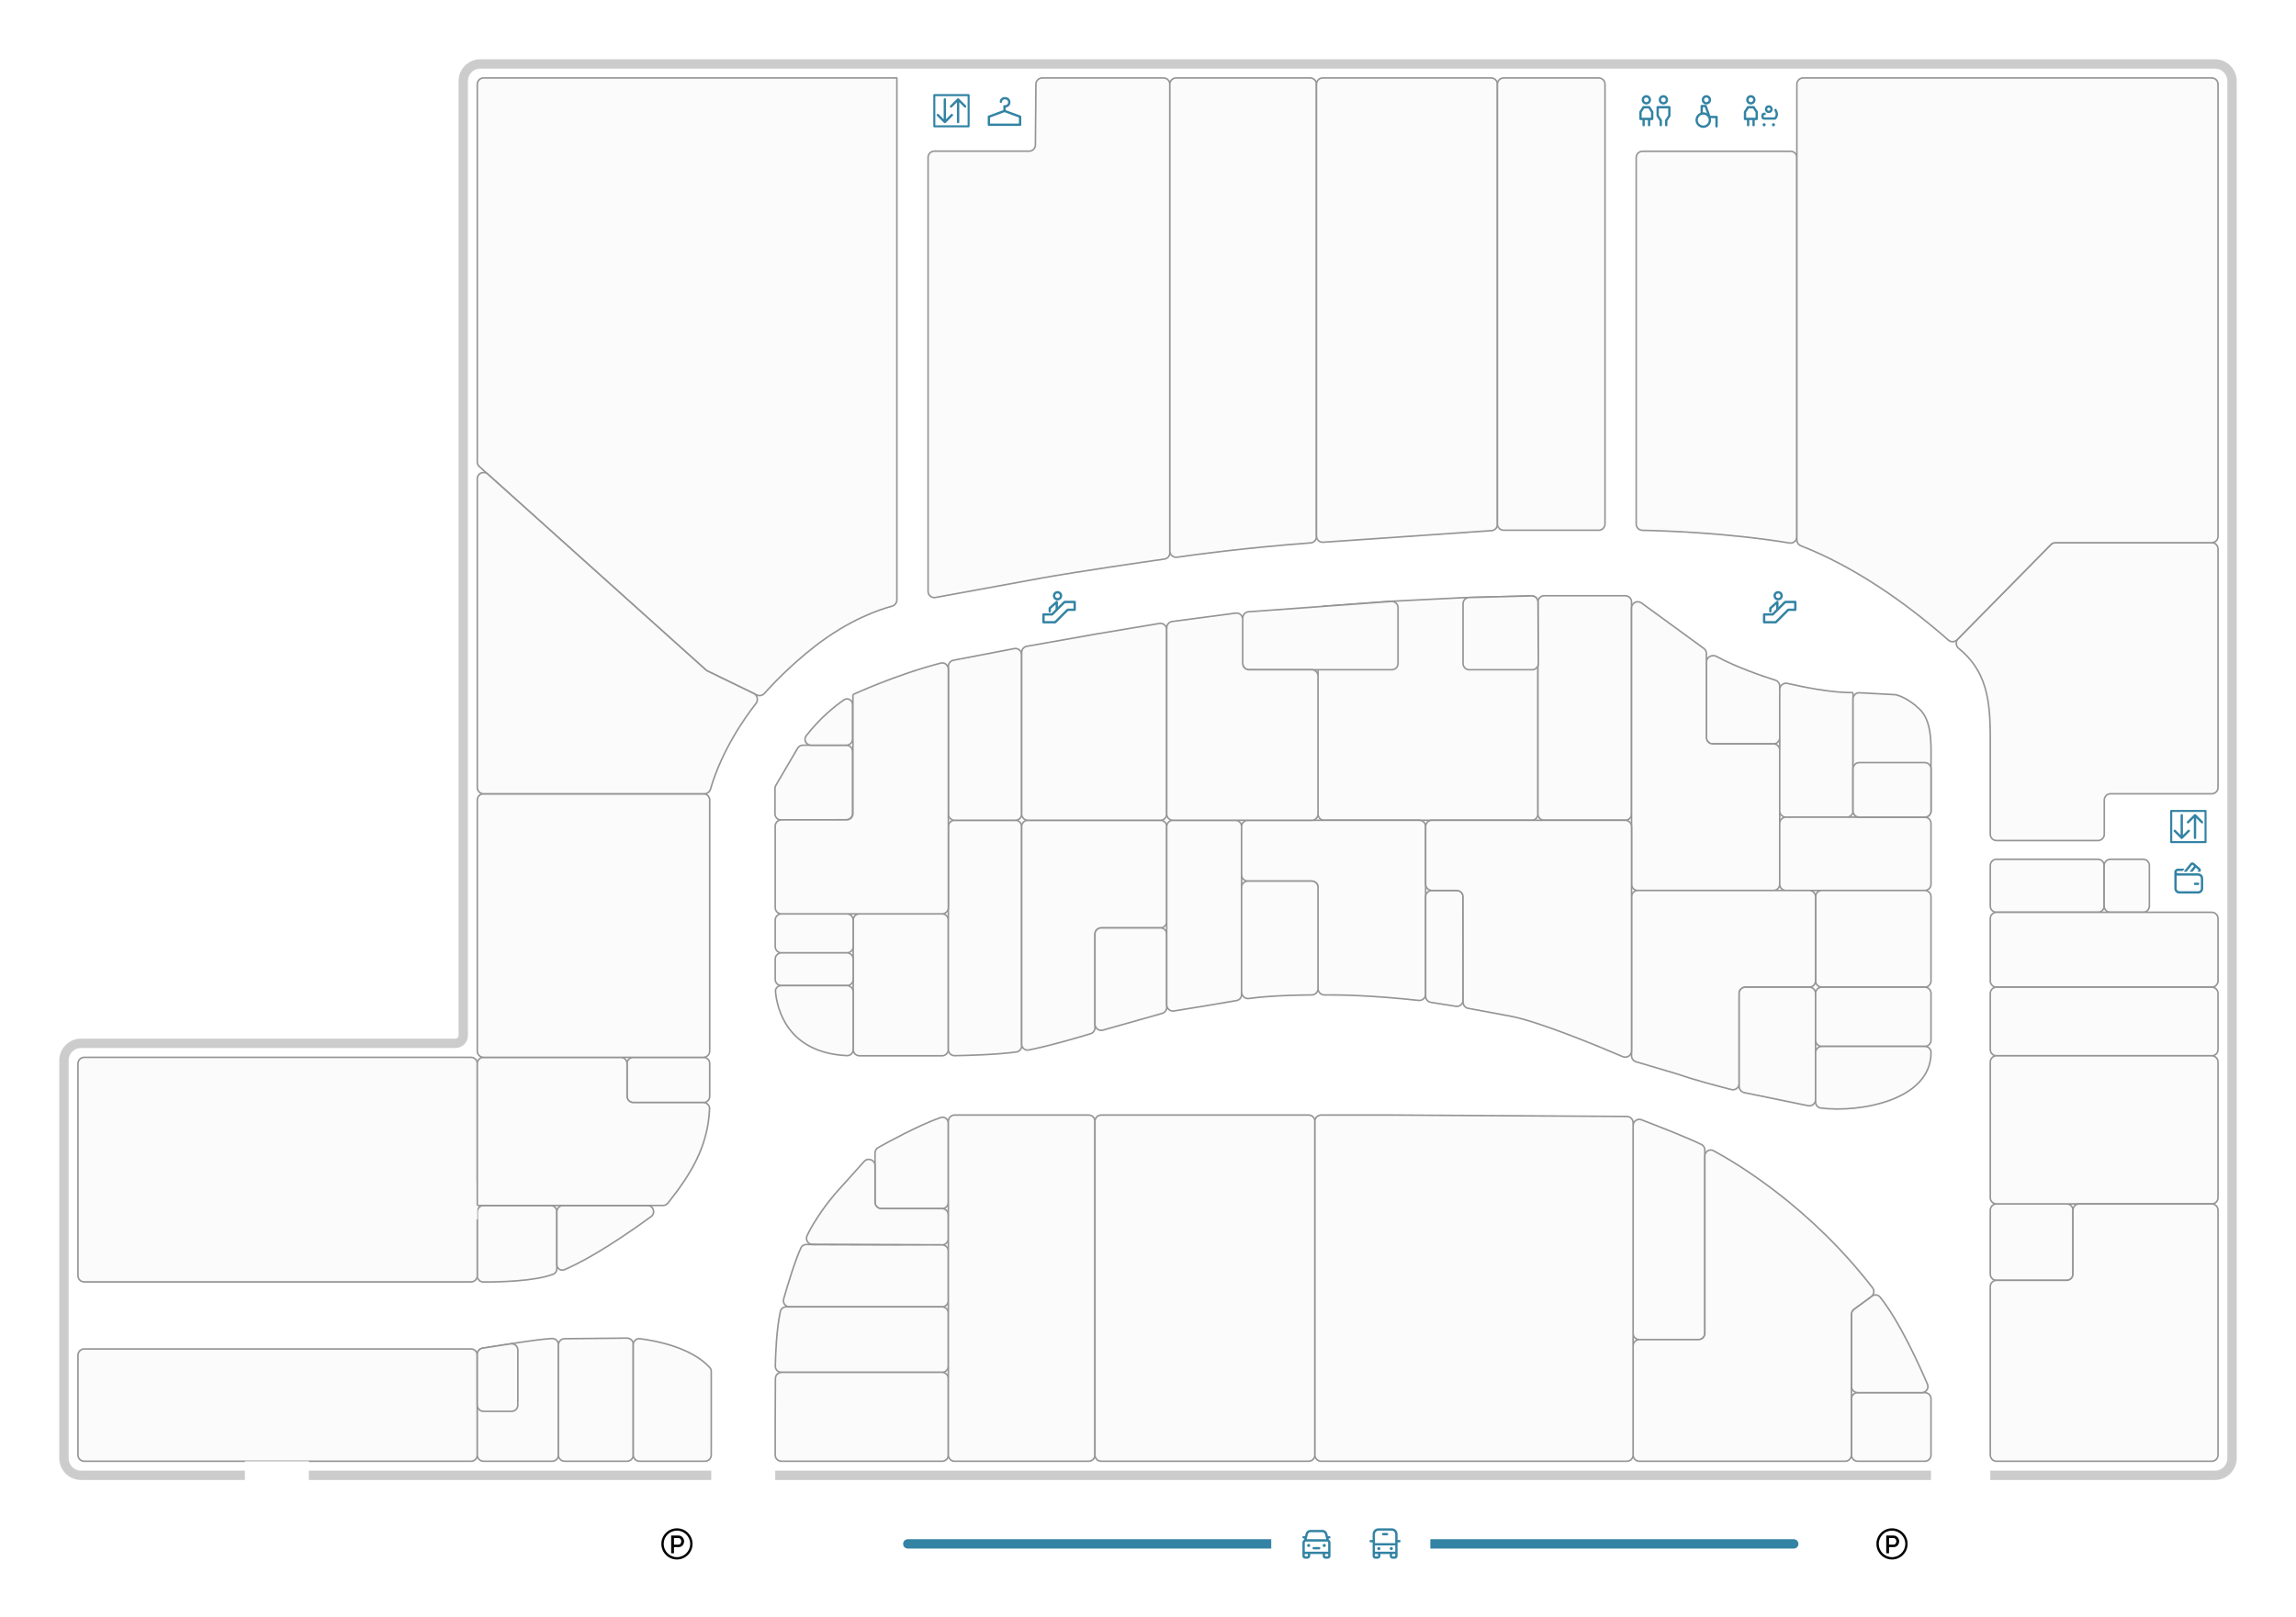 <svg width="1472" height="1037" viewBox="0 0 1472 1037" fill="none" xmlns="http://www.w3.org/2000/svg">
<rect width="1472" height="1037" fill="white"/>
<path d="M297 52V664C297 666.761 294.761 669 292 669H52C45.925 669 41 673.925 41 680V935.022C41 941.097 45.925 946.022 52 946.022H1420C1426.08 946.022 1431 941.097 1431 935.022V52C1431 45.925 1426.08 41 1420 41H308C301.925 41 297 45.925 297 52Z" stroke="black" stroke-opacity="0.2" stroke-width="6"/>
<path id="e1-50" d="M937.968 383.25L890.808 385.61L848.705 388.726C846.616 388.88 845 390.62 845 392.715V522C845 524.21 846.791 526 849 526H891H982C984.209 526 986 524.21 986 522V386.105C986 383.856 984.145 382.048 981.896 382.107L937.968 383.25Z" fill="#FBFBFB" stroke="#959595"/>
<path id="e1-72" d="M604 586H551C548.791 586 547 587.791 547 590V673C547 675.209 548.791 677 551 677H604C606.209 677 608 675.209 608 673V590C608 587.791 606.209 586 604 586Z" fill="#FBFBFB" stroke="#959595"/>
<path id="e1-42" d="M543 586H501C498.791 586 497 587.791 497 590V607C497 609.209 498.791 611 501 611H543C545.209 611 547 609.209 547 607V590C547 587.791 545.209 586 543 586Z" fill="#FBFBFB" stroke="#959595"/>
<!--  TODO: START  -->
<path d="M543 611H501C498.791 611 497 612.791 497 615V628C497 630.209 498.791 632 501 632H543C545.209 632 547 630.209 547 628V615C547 612.791 545.209 611 543 611Z" fill="#FBFBFB" stroke="#959595"/>
<path d="M542.98 676.905C545.187 677.011 546.998 675.209 546.998 673V636C546.998 633.791 545.207 632 542.998 632H500.869C498.712 632 496.974 633.699 497.172 635.847C498.144 646.383 504.343 675.048 542.98 676.905Z" fill="#FBFBFB" stroke="#959595"/>
<path d="M651.732 674.536C653.637 674.262 655 672.606 655 670.682V530C655 527.791 653.209 526 651 526H612C609.791 526 608 527.791 608 530V672.971C608 675.192 609.804 676.984 612.023 676.944C620.338 676.796 639.644 676.275 651.732 674.536Z" fill="#FBFBFB" stroke="#959595"/>
<path d="M655.002 669.478C655.002 671.881 657.102 673.731 659.464 673.291C671.88 670.98 691.878 665.071 699.2 662.856C700.878 662.348 702.002 660.806 702.002 659.054V599C702.002 596.791 703.793 595 706.002 595H744.002C746.211 595 748.002 593.209 748.002 591V530C748.002 527.791 746.211 526 744.002 526H659C656.791 526 655 527.791 655 530L655.002 669.478Z" fill="#FBFBFB" stroke="#959595"/>
<path d="M748 645.974C748 647.764 746.811 649.336 745.088 649.823L707.088 660.562C704.535 661.284 702 659.366 702 656.713V599C702 596.791 703.791 595 706 595H744C746.209 595 748 596.791 748 599V645.974Z" fill="#FBFBFB" stroke="#959595"/>
<path d="M500.88 525.869C498.663 525.88 496.859 524.086 496.859 521.869V505.635C496.859 504.924 497.049 504.226 497.408 503.613L511.341 479.828C512.058 478.603 513.372 477.85 514.792 477.85H542.599C544.809 477.85 546.599 479.64 546.599 481.85V521.65C546.599 523.851 544.821 525.639 542.62 525.65L500.88 525.869Z" fill="#FBFBFB" stroke="#959595"/>
<path d="M516.888 471.773C514.926 474.3 516.796 477.85 519.995 477.85H542.61C544.819 477.85 546.61 476.059 546.61 473.85V451.939C546.61 448.914 543.454 447.1 540.97 448.827C535.149 452.874 525.701 460.417 516.888 471.773Z" fill="#FBFBFB" stroke="#959595"/>
<path d="M608 522C608 524.209 609.791 526 612 526H651C653.209 526 655 524.209 655 522V419.839C655 417.328 652.714 415.438 650.248 415.91L611.248 423.378C609.363 423.739 608 425.388 608 427.307V522Z" fill="#FBFBFB" stroke="#959595"/>
<path d="M703.048 406.51L658.304 414.416C656.393 414.754 655 416.415 655 418.355V522C655 524.209 656.791 526 659 526H744C746.209 526 748 524.209 748 522V403.724C748 401.251 745.779 399.371 743.341 399.778L703.048 406.51Z" fill="#FBFBFB" stroke="#959595"/>
<path d="M792.766 641.599C794.653 641.259 796 639.615 796 637.697V530C796 527.791 794.209 526 792 526H752C749.791 526 748 527.791 748 530V644.314C748 646.774 750.197 648.65 752.626 648.261C761.813 646.789 782.367 643.47 792.766 641.599Z" fill="#FBFBFB" stroke="#959595"/>
<path d="M909.535 641.499C911.912 641.758 914 639.903 914 637.512V530C914 527.791 912.209 526 910 526L800 526.001C797.791 526.001 796 527.792 796 530.001V561C796 563.209 797.791 565 800 565H841C843.209 565 845 566.791 845 569V633.91C845 636.195 846.897 638.034 849.183 638.005C857.579 637.897 878.387 638.1 909.535 641.499Z" fill="#FBFBFB" stroke="#959595"/>
<path d="M800.709 640.27C798.243 640.605 796 638.717 796 636.229V569C796 566.791 797.791 565 800 565H841C843.209 565 845 566.791 845 569V633.957C845 636.183 843.19 637.986 840.964 637.996C833.015 638.034 814.876 638.344 800.709 640.27Z" fill="#FBFBFB" stroke="#959595"/>
<path d="M1042 382C1044.21 382 1046 383.791 1046 386V522C1046 524.209 1044.21 526 1042 526H990C987.791 526 986 524.209 986 522V386C986 383.791 987.791 382 990 382H1042Z" fill="#FBFBFB" stroke="#959595"/>
<path d="M914 638.808C914 640.777 915.434 642.454 917.379 642.759L933.379 645.274C935.806 645.655 938 643.779 938 641.322V575C938 572.791 936.209 571 934 571H918C915.791 571 914 572.791 914 575V638.808Z" fill="#FBFBFB" stroke="#959595"/>
<path d="M1100.48 420.927C1097.66 419.386 1094 421.366 1094 424.582V473C1094 475.209 1095.79 477 1098 477H1137C1139.21 477 1141 475.209 1141 473V439.997C1141 438.221 1139.84 436.657 1138.14 436.125C1131.31 433.979 1113.63 428.105 1100.48 420.927Z" fill="#FBFBFB" stroke="#959595"/>
<path d="M1052.36 386.635C1049.71 384.708 1046 386.596 1046 389.867V567C1046 569.209 1047.79 571 1050 571H1137C1139.21 571 1141 569.209 1141 567V481C1141 478.791 1139.21 477 1137 477H1098C1095.79 477 1094 475.209 1094 473V419.034C1094 417.756 1093.39 416.555 1092.36 415.802L1052.36 386.635Z" fill="#FBFBFB" stroke="#959595"/>
<path d="M1188 444.1V520C1188 522.209 1186.21 524 1184 524H1145C1142.79 524 1141 522.209 1141 520V442.181C1141 439.56 1143.47 437.63 1146.02 438.225C1155.04 440.325 1174.29 444.365 1188 444.09" fill="#FBFBFB"/>
<path d="M1188 444.1V520C1188 522.209 1186.21 524 1184 524H1145C1142.79 524 1141 522.209 1141 520V442.181C1141 439.56 1143.47 437.63 1146.02 438.225C1155.04 440.325 1174.29 444.365 1188 444.09" stroke="#959595"/>
<path d="M1145 571C1142.79 571 1141 569.209 1141 567V528C1141 525.791 1142.79 524 1145 524H1234C1236.21 524 1238 525.791 1238 528V567C1238 569.209 1236.21 571 1234 571H1145Z" fill="#FBFBFB" stroke="#959595"/>
<path d="M1192.21 444.227C1189.92 444.104 1188 445.927 1188 448.221V520C1188 522.209 1189.79 524 1192 524H1234C1236.21 524 1238 522.212 1238 520.003C1238 511.435 1238 500.163 1238 489C1238.15 475.357 1238.41 462.051 1230.53 454.582C1223.1 447.517 1216.73 445.798 1215.46 445.513C1215.31 445.478 1215.16 445.462 1215 445.453L1192.21 444.227Z" fill="#FBFBFB" stroke="#959595"/>
<path d="M1234 571C1236.21 571 1238 572.791 1238 575V629C1238 631.209 1236.21 633 1234 633H1168C1165.79 633 1164 631.209 1164 629V575C1164 572.791 1165.79 571 1168 571H1234Z" fill="#FBFBFB" stroke="#959595"/>
<path d="M1234 489H1192C1189.79 489 1188 490.791 1188 493V520C1188 522.209 1189.79 524 1192 524H1234C1236.21 524 1238 522.209 1238 520V493C1238 490.791 1236.21 489 1234 489Z" fill="#FBFBFB" stroke="#959595"/>
<path d="M1050 571C1047.79 571 1046 572.791 1046 575L1046 677.013C1046 678.785 1047.17 680.345 1048.87 680.848L1074.94 688.569C1086.25 692.495 1098.34 695.617 1109.97 698.672C1112.51 699.339 1115 697.424 1115 694.797V637C1115 634.791 1116.79 633 1119 633H1160C1162.21 633 1164 631.209 1164 629V575C1164 572.791 1162.21 571 1160 571H1050Z" fill="#FBFBFB" stroke="#959595"/>
<path d="M1115 696.626C1115 698.585 1116.39 700.26 1118.31 700.645C1126.88 702.361 1149.33 706.978 1159.21 709.013C1161.69 709.524 1164 707.625 1164 705.091V637C1164 634.791 1162.21 633 1160 633H1119C1116.79 633 1115 634.774 1115 636.983C1115 651.737 1115 684.97 1115 696.626Z" fill="#FBFBFB" stroke="#959595"/>
<path d="M1234 633.001L1168 633C1165.79 633 1164 634.791 1164 637V667C1164 669.209 1165.79 671 1168 671H1234C1236.21 671 1238 669.209 1238 667V637.001C1238 634.792 1236.21 633.001 1234 633.001Z" fill="#FBFBFB" stroke="#959595"/>
<path d="M800.738 429.46C798.529 429.46 796.738 427.669 796.738 425.46V396.28C796.738 394.183 798.358 392.442 800.449 392.291L892.009 385.66C894.326 385.492 896.298 387.327 896.298 389.65V425.46C896.298 427.669 894.507 429.46 892.298 429.46H800.738Z" fill="#FBFBFB" stroke="#959595"/>
<path d="M546.825 445.384V521.724C546.825 523.934 545.034 525.724 542.825 525.724H501C498.791 525.724 497 527.515 497 529.724V582C497 584.209 498.791 586 501 586H604C606.209 586 608 584.209 608 582V429.054C608 426.473 605.592 424.568 603.094 425.215C574.078 432.724 546.835 445.384 546.835 445.384" fill="#FBFBFB"/>
<path d="M546.825 445.384V521.724C546.825 523.934 545.034 525.724 542.825 525.724H501C498.791 525.724 497 527.515 497 529.724V582C497 584.209 498.791 586 501 586H604C606.209 586 608 584.209 608 582V429.054C608 426.473 605.592 424.568 603.094 425.215C574.078 432.724 546.835 445.384 546.835 445.384" stroke="#959595"/>
<path d="M986.273 425.435C986.287 427.654 984.492 429.46 982.274 429.46H941.969C939.76 429.46 937.969 427.669 937.969 425.46V387.147C937.969 384.979 939.697 383.205 941.865 383.148L981.922 382.106C984.161 382.048 986.012 383.84 986.026 386.08L986.273 425.435Z" fill="#FBFBFB" stroke="#959595"/>
<path d="M302 865H54C51.791 865 50 866.791 50 869V933C50 935.209 51.791 937 54 937H302C304.209 937 306 935.209 306 933V869C306 866.791 304.209 865 302 865Z" fill="#FBFBFB"/>
<path d="M302 865H54C51.791 865 50 866.791 50 869V933C50 935.209 51.791 937 54 937H302C304.209 937 306 935.209 306 933V869C306 866.791 304.209 865 302 865Z" stroke="#FBFBFB"/>
<path d="M302 865H54C51.791 865 50 866.791 50 869V933C50 935.209 51.791 937 54 937H302C304.209 937 306 935.209 306 933V869C306 866.791 304.209 865 302 865Z" stroke="#959595"/>
<path d="M306 933V868.469C306 866.479 307.467 864.792 309.436 864.5C326.861 861.922 339.432 859.424 353.77 858.29C356.063 858.109 358 859.939 358 862.239V933C358 935.209 356.209 937 354 937H310C307.791 937 306 935.209 306 933Z" fill="#FBFBFB" stroke="#959595"/>
<path d="M306 868.431C306 866.457 307.433 864.779 309.384 864.479C313.827 863.795 321.725 862.579 327.398 861.707C329.82 861.335 332 863.209 332 865.66V901C332 903.209 330.209 905 328 905H310C307.791 905 306 903.209 306 901V868.431Z" fill="#FBFBFB" stroke="#959595"/>
<path d="M574.99 50C574.996 50 575 50.005 575 50.01V384.653C575 386.59 573.616 388.268 571.743 388.762C564.202 390.753 544.466 397.224 522.105 414.69C506.368 426.99 494.589 439.571 490.047 444.656C488.824 446.025 486.842 446.438 485.192 445.636L453.506 430.246C453.17 430.083 452.859 429.873 452.581 429.624L307.327 299.192C306.483 298.433 306 297.351 306 296.216V54C306 51.791 307.791 50 310 50H574.99Z" fill="#FBFBFB" stroke="#959595"/>
<path d="M451 678H406C403.791 678 402 679.791 402 682V703C402 705.209 403.791 707 406 707H451C453.209 707 455 705.209 455 703V682C455 679.791 453.209 678 451 678Z" fill="#FBFBFB" stroke="#959595"/>
<path d="M354.811 816.997C356.192 816.447 357 815.069 357 813.582V777C357 774.791 355.209 773 353 773H310C307.791 773 306 774.791 306 777V818.107C306 820.274 307.711 822.04 309.878 822.049C319.209 822.088 343.014 821.697 354.811 816.997Z" fill="#FBFBFB" stroke="#959595"/>
<path d="M417.424 780.117C420.523 777.857 418.92 773 415.084 773H361C358.791 773 357 774.791 357 777V810.765C357 813.402 359.462 815.194 361.889 814.164C369.769 810.818 387.5 801.938 417.424 780.117Z" fill="#FBFBFB" stroke="#959595"/>
<path d="M401.961 858.039C404.185 858.018 406 859.815 406 862.039V933C406 935.209 404.209 937 402 937H362C359.791 937 358 935.209 358 933V862.426C358 860.232 359.767 858.447 361.961 858.426L401.961 858.039Z" fill="#FBFBFB" stroke="#959595"/>
<path d="M455.039 876.906C455.675 877.599 456 878.516 456 879.457V933C456 935.209 454.209 937 452 937H410C407.791 937 406 935.209 406 933V862.258C406 859.951 407.935 858.142 410.225 858.426C419.738 859.606 442.949 863.75 455.039 876.906Z" fill="#FBFBFB" stroke="#959595"/>
<path d="M1090.88 733.916C1092.2 734.563 1093 735.916 1093 737.385V855C1093 857.209 1091.21 859 1089 859H1051C1048.79 859 1047 857.209 1047 855V721.777C1047 718.983 1049.78 717.049 1052.39 718.049C1061.93 721.708 1081.68 729.401 1090.88 733.916Z" fill="#FBFBFB" stroke="#959595"/>
<path d="M1234 893H1191C1188.79 893 1187 894.791 1187 897V933C1187 935.209 1188.79 937 1191 937H1234C1236.21 937 1238 935.209 1238 933V897C1238 894.791 1236.21 893 1234 893Z" fill="#FBFBFB" stroke="#959595"/>
<path d="M1205.33 831.728C1204.04 830.135 1201.75 829.919 1200.1 831.128L1188.64 839.525C1187.61 840.278 1187 841.476 1187 842.751V888.999C1187 891.208 1188.79 892.999 1191 892.999H1232.07C1234.9 892.999 1236.83 890.153 1235.71 887.547C1230.58 875.605 1217.65 846.985 1205.33 831.728Z" fill="#FBFBFB" stroke="#959595"/>
<path d="M602.989 716.608C605.481 715.72 608 717.62 608 720.266V771C608 773.209 606.209 775 604 775H565C562.791 775 561 773.209 561 771V739.311C561 737.881 561.762 736.561 563.01 735.861C569.235 732.367 588.64 721.726 602.989 716.608Z" fill="#FBFBFB" stroke="#959595"/>
<path d="M561 747.429C561 743.762 556.478 742.028 554.026 744.754L537.38 763.26C530.66 770.81 524.74 779.05 519.73 787.82L517.484 792.191C516.119 794.849 518.043 798.011 521.03 798.019L603.988 798.266C606.202 798.273 608 796.48 608 794.266V779.001C608 776.792 606.209 775.001 604 775.001H565C562.791 775.001 561 773.21 561 771.001V747.429Z" fill="#FBFBFB" stroke="#959595"/>
<path d="M745.99 50C748.199 50 749.99 51.791 749.99 54L750 354.524C750 356.517 748.551 358.204 746.577 358.486C734.194 360.251 691.182 366.451 667.022 370.812C644.233 374.925 611.729 380.913 599.706 383.131C597.247 383.585 595 381.693 595 379.193V100.918C595 98.709 596.791 96.918 599 96.918H659.815C662.011 96.918 663.796 95.148 663.815 92.952L664.147 53.966C664.165 51.77 665.951 50 668.146 50L745.99 50Z" fill="#FBFBFB" stroke="#959595"/>
<path d="M840.278 348.129C842.37 347.972 844 346.231 844 344.133V54C844 51.791 842.209 50 840 50H754C751.791 50 750 51.791 750 54V353.318C750 355.776 752.172 357.664 754.605 357.311C766.152 355.635 798.432 351.254 840.278 348.129Z" fill="#FBFBFB" stroke="#959595"/>
<path d="M1147.3 348.195C1149.75 348.601 1152 346.718 1152 344.23V101C1152 98.791 1150.21 97 1148 97H1053C1050.79 97 1049 98.791 1049 101V336.022C1049 338.223 1050.76 340.015 1052.96 340.058C1065.75 340.307 1107.46 341.602 1147.3 348.195Z" fill="#FBFBFB" stroke="#959595"/>
<path d="M1345.08 538.99C1347.29 538.99 1349.08 537.199 1349.08 534.99V513C1349.08 510.791 1350.87 509 1353.08 509H1418C1420.21 509 1422 507.209 1422 505V352C1422 349.791 1420.21 348 1418 348H1317.68C1316.6 348 1315.58 348.43 1314.82 349.194L1255.34 409.612C1253.59 411.381 1253.88 414.29 1255.81 415.852C1276.32 432.448 1276 454.607 1276 480V534.99C1276 537.199 1277.79 538.99 1280 538.99H1345.08Z" fill="#FBFBFB" stroke="#959595"/>
<path d="M1345 551H1280C1277.79 551 1276 552.791 1276 555V581C1276 583.209 1277.79 585 1280 585H1345C1347.21 585 1349 583.209 1349 581V555C1349 552.791 1347.21 551 1345 551Z" fill="#FBFBFB" stroke="#959595"/>
<path d="M1325 772H1280C1277.79 772 1276 773.791 1276 776V817C1276 819.209 1277.79 821 1280 821H1325C1327.21 821 1329 819.209 1329 817V776C1329 773.791 1327.21 772 1325 772Z" fill="#FBFBFB" stroke="#959595"/>
<path d="M1374 551H1353C1350.79 551 1349 552.791 1349 555V581C1349 583.209 1350.79 585 1353 585H1374C1376.21 585 1378 583.209 1378 581V555C1378 552.791 1376.21 551 1374 551Z" fill="#FBFBFB" stroke="#959595"/>
<path d="M1167.99 671H1234.02C1236.23 671 1238.18 672.798 1238 675C1238 705.597 1192.16 713.661 1167.28 710.504C1165.37 710.261 1164 708.596 1164 706.664V675C1164 672.791 1165.78 671 1167.99 671Z" fill="#FBFBFB" stroke="#959595"/>
<path d="M306 781.91V818C306 820.209 304.209 822 302 822H54C51.791 822 50 820.209 50 818V682C50 679.791 51.791 678 54 678H302C304.209 678 306 679.791 306 682V757.398" fill="#FBFBFB"/>
<path d="M306 781.91V818C306 820.209 304.209 822 302 822H54C51.791 822 50 820.209 50 818V682C50 679.791 51.791 678 54 678H302C304.209 678 306 679.791 306 682V757.398" stroke="#FBFBFB"/>
<path d="M306 781.91V818C306 820.209 304.209 822 302 822H54C51.791 822 50 820.209 50 818V682C50 679.791 51.791 678 54 678H302C304.209 678 306 679.791 306 682V757.398" stroke="#959595"/>
<path d="M306 773C306 772.994 306.005 772.99 306.01 772.99H425.083C426.295 772.99 427.444 772.44 428.198 771.491C443.095 752.747 453.841 735.12 454.912 711.004C455.01 708.797 453.209 707 451 707H406C403.791 707 402 705.209 402 703V682C402 679.791 400.209 678 398 678H310C307.791 678 306 679.791 306 682V773Z" fill="#FBFBFB" stroke="#959595"/>
<path d="M451 509H310C307.791 509 306 510.791 306 513V674C306 676.209 307.791 678 310 678H451C453.209 678 455 676.209 455 674V513C455 510.791 453.209 509 451 509Z" fill="#FBFBFB" stroke="#959595"/>
<path d="M455.521 506.017C455.015 507.767 453.43 509 451.609 509H310C307.791 509 306 507.209 306 505V306.968C306 303.507 310.097 301.679 312.673 303.992L452.581 429.624C452.859 429.873 453.17 430.083 453.506 430.246L483.28 444.707C485.655 445.861 486.319 448.973 484.691 451.052C477.978 459.623 462.781 480.883 455.521 506.017Z" fill="#FBFBFB" stroke="#959595"/>
<path d="M956 50C958.209 50 960 51.791 960 54V336.266C960 338.369 958.373 340.112 956.275 340.257L848.275 347.705C845.963 347.865 844 346.032 844 343.715V54C844 51.791 845.791 50 848 50H956Z" fill="#FBFBFB" stroke="#959595"/>
<path d="M1025 50C1027.21 50 1029 51.791 1029 54V336C1029 338.209 1027.21 340 1025 340H964C961.791 340 960 338.209 960 336V54C960 51.791 961.791 50 964 50H1025Z" fill="#FBFBFB" stroke="#959595"/>
<path d="M1314.86 349.193L1254.67 410.288C1253.18 411.807 1250.75 411.883 1249.15 410.476C1221.21 385.944 1188.5 363.218 1154.59 349.99C1153.03 349.384 1152 347.895 1152 346.228V54C1152 51.791 1153.79 50 1156 50H1418C1420.21 50 1422 51.791 1422 54V344C1422 346.209 1420.21 348 1418 348H1317.71C1316.64 348 1315.61 348.43 1314.86 349.193Z" fill="#FBFBFB" stroke="#959595"/>
<path d="M1418 585H1280C1277.79 585 1276 586.791 1276 589V629C1276 631.209 1277.79 633 1280 633H1418C1420.21 633 1422 631.209 1422 629V589C1422 586.791 1420.21 585 1418 585Z" fill="#FBFBFB" stroke="#959595"/>
<path d="M1349 633L1280 633C1277.79 633 1276 634.791 1276 637V673C1276 675.209 1277.79 677 1280 677H1349H1418C1420.21 677 1422 675.209 1422 673V637C1422 634.791 1420.21 633 1418 633L1349 633Z" fill="#FBFBFB" stroke="#959595"/>
<path d="M1330.46 677H1280C1277.79 677 1276 678.791 1276 681V718.086V768C1276 770.209 1277.79 772 1280 772H1418C1420.21 772 1422 770.209 1422 768V681C1422 678.791 1420.21 677 1418 677H1330.46Z" fill="#FBFBFB" stroke="#959595"/>
<path d="M1418 772C1420.21 772 1422 773.791 1422 776V933C1422 935.209 1420.21 937 1418 937H1280C1277.79 937 1276 935.209 1276 933V825C1276 822.791 1277.79 821 1280 821H1325C1327.21 821 1329 819.209 1329 817V776C1329 773.791 1330.79 772 1333 772H1418Z" fill="#FBFBFB" stroke="#959595"/>
<path d="M1200.53 825.76C1201.89 827.525 1201.52 830.078 1199.72 831.394L1188.59 839.521C1187.56 840.274 1186.95 841.474 1186.95 842.751V933C1186.95 935.209 1185.16 937 1182.95 937H1051C1048.79 937 1047 935.209 1047 933V863C1047 860.791 1048.79 859 1051 859H1089C1091.21 859 1093 857.209 1093 855V741.299C1093 738.368 1096 736.48 1098.58 737.874C1114.34 746.403 1160.69 774.243 1200.53 825.76Z" fill="#FBFBFB" stroke="#959595"/>
<path d="M792.214 393.158C794.611 392.842 796.738 394.707 796.738 397.124V425.461C796.738 427.67 798.529 429.461 800.738 429.461H841C843.209 429.461 845 431.251 845 433.461V522C845 524.209 843.209 526 841 526H752C749.791 526 748 524.209 748 522V402.506C748 400.5 749.487 398.804 751.476 398.541L792.214 393.158Z" fill="#FBFBFB" stroke="#959595"/>
<path d="M1042 526C1044.21 526 1046 527.791 1046 530V673.867C1046 676.756 1043.05 678.71 1040.39 677.573C1025.85 671.347 986.78 655.051 968.299 651.59C953.677 648.85 945.388 647.332 941.297 646.592C939.387 646.246 937.999 644.584 937.998 642.643L937.961 574.998C937.96 572.79 936.169 571 933.961 571H918C915.791 571 914 569.209 914 567V530C914 527.791 915.791 526 918 526H1042Z" fill="#FBFBFB" stroke="#959595"/>
<path d="M604.013 798.266C606.217 798.272 608.001 800.061 608.001 802.266V834C608.001 836.209 606.21 838 604.001 838H506.223C503.59 838 501.68 835.512 502.402 832.98C504.703 824.919 509.425 809.092 513.458 800.202" fill="#FBFBFB"/>
<path d="M513.458 800.202C509.425 809.092 504.703 824.919 502.402 832.98C501.68 835.512 503.59 838 506.223 838H604.001C606.21 838 608.001 836.209 608.001 834V802.266C608.001 800.061 606.217 798.272 604.013 798.266L516.964 798.007C515.463 798.003 514.078 798.834 513.458 800.202Z" stroke="#959595"/>
<path d="M500.287 840.994C500.667 839.22 502.263 838 504.078 838H604C606.209 838 608 839.791 608 842V876C608 878.209 606.209 880 604 880H501.015C498.81 880 497.028 878.23 497.069 876.026C497.206 868.67 497.793 852.622 500.287 840.994Z" fill="#FBFBFB" stroke="#959595"/>
<path d="M501.125 880C498.922 880 497.133 881.781 497.125 883.984L497 915.329V933C497 935.209 498.791 937 501 937H546.447H604C606.209 937 608 935.209 608 933V884C608 881.791 606.209 880 604 880H501.125Z" fill="#FBFBFB" stroke="#959595"/>
<path d="M612 715C609.791 715 608 716.791 608 719V933C608 935.209 609.791 937 612 937H698C700.209 937 702 935.209 702 933V719C702 716.791 700.209 715 698 715H612Z" fill="#FBFBFB" stroke="#959595"/>
<path d="M702 719C702 716.791 703.791 715 706 715H839C841.209 715 843 716.791 843 719V779.201V933C843 935.209 841.209 937 839 937H706C703.791 937 702 935.209 702 933V719Z" fill="#FBFBFB" stroke="#959595"/>
<path d="M843 933C843 935.209 844.791 937 847 937H1043C1045.21 937 1047 935.209 1047 933V719.914C1047 717.714 1045.22 715.927 1043.02 715.914L892.115 715H847C844.791 715 843 716.791 843 719V779.201V933Z" fill="#FBFBFB" stroke="#959595"/>
<rect x="456" y="937" width="41" height="30" fill="white"/>
<rect x="1238" y="937" width="38" height="30" fill="white"/>
<rect x="157" y="937" width="41" height="30" fill="white"/>
<path d="M884 994C884.552 994 885 993.552 885 993C885 992.448 884.552 992 884 992C883.448 992 883 992.448 883 993C883 993.552 883.448 994 884 994ZM893 993C893 993.552 892.552 994 892 994C891.448 994 891 993.552 891 993C891 992.448 891.448 992 892 992C892.552 992 893 992.448 893 993ZM886.75 983C886.336 983 886 983.336 886 983.75C886 984.164 886.336 984.5 886.75 984.5H889.25C889.664 984.5 890 984.164 890 983.75C890 983.336 889.664 983 889.25 983H886.75ZM883.75 980C881.679 980 880 981.679 880 983.75V987.5H878.75C878.336 987.5 878 987.836 878 988.25C878 988.664 878.336 989 878.75 989H880V997.75C880 998.716 880.784 999.5 881.75 999.5H883.25C884.217 999.5 885 998.716 885 997.75V996.5H891V997.75C891 998.716 891.784 999.5 892.75 999.5H894.25C895.217 999.5 896 998.716 896 997.75V989H897.227C897.642 989 897.977 988.664 897.977 988.25C897.977 987.836 897.642 987.5 897.227 987.5H896V983.75C896 981.679 894.321 980 892.25 980H883.75ZM894.5 996.5V997.75C894.5 997.888 894.388 998 894.25 998H892.75C892.612 998 892.5 997.888 892.5 997.75V996.5H894.5ZM894.5 995H881.5V991H894.5V995ZM881.5 997.75V996.5H883.5V997.75C883.5 997.888 883.388 998 883.25 998H881.75C881.612 998 881.5 997.888 881.5 997.75ZM881.5 983.75C881.5 982.507 882.508 981.5 883.75 981.5H892.25C893.493 981.5 894.5 982.507 894.5 983.75V989.5H881.5V983.75Z" fill="#3383A4"/>
<path d="M847.799 981C849.29 981 850.589 982.014 850.952 983.46L851.337 985H852.25C852.63 985 852.944 985.282 852.993 985.648L853 985.75C853 986.13 852.718 986.443 852.352 986.493L852.25 986.5H851.714L851.922 987.326C852.571 987.721 853.004 988.435 853.004 989.25V997.747C853.004 998.713 852.221 999.497 851.254 999.497H849.75C848.783 999.497 848 998.713 848 997.747L847.999 996.5H840.004L840.004 997.747C840.004 998.713 839.221 999.497 838.254 999.497H836.75C835.784 999.497 835 998.713 835 997.747V989.25C835 988.435 835.433 987.721 836.082 987.327L836.289 986.5H835.75C835.37 986.5 835.057 986.218 835.007 985.852L835 985.75C835 985.37 835.282 985.057 835.648 985.007L835.75 985H836.663L837.049 983.462C837.411 982.015 838.711 981 840.202 981H847.799ZM838.504 996.5H836.499L836.5 997.747C836.5 997.885 836.612 997.997 836.75 997.997H838.254C838.392 997.997 838.504 997.885 838.504 997.747L838.504 996.5ZM851.504 996.5H849.499L849.5 997.747C849.5 997.885 849.612 997.997 849.75 997.997H851.254C851.392 997.997 851.504 997.885 851.504 997.747L851.504 996.5ZM850.754 988.5H837.25C836.836 988.5 836.5 988.836 836.5 989.25V995H851.504V989.25C851.504 988.836 851.168 988.5 850.754 988.5ZM842.249 992H845.751C846.165 992 846.501 992.336 846.501 992.75C846.501 993.13 846.219 993.444 845.852 993.493L845.751 993.5H842.249C841.835 993.5 841.499 993.164 841.499 992.75C841.499 992.37 841.781 992.056 842.147 992.007L842.249 992ZM849 990C849.552 990 850 990.448 850 991C850 991.552 849.552 992 849 992C848.448 992 848 991.552 848 991C848 990.448 848.448 990 849 990ZM839 990C839.552 990 840 990.448 840 991C840 991.552 839.552 992 839 992C838.448 992 838 991.552 838 991C838 990.448 838.448 990 839 990ZM847.799 982.5H840.202C839.399 982.5 838.699 983.047 838.504 983.826L837.711 987H850.293L849.497 983.824C849.302 983.046 848.602 982.5 847.799 982.5Z" fill="#3383A4"/>
<path d="M605.751 63L605.649 63.007C605.283 63.056 605.001 63.37 605.001 63.75L605 76.442L601.78 73.224L601.696 73.152C601.402 72.934 600.986 72.959 600.719 73.225C600.427 73.518 600.427 73.993 600.72 74.285L605.224 78.785L605.308 78.858C605.601 79.076 606.018 79.051 606.284 78.785L610.781 74.285L610.853 74.201C611.071 73.907 611.046 73.49 610.78 73.224L610.696 73.152C610.402 72.934 609.986 72.959 609.719 73.225L606.5 76.446L606.501 63.75L606.494 63.648C606.444 63.282 606.131 63 605.751 63Z" fill="#3383A4"/>
<path d="M614.249 79.006L614.351 78.999C614.717 78.949 614.999 78.636 614.999 78.256L615 65.564L618.22 68.781L618.304 68.854C618.598 69.072 619.014 69.047 619.281 68.781C619.573 68.488 619.573 68.013 619.28 67.72L614.776 63.22L614.692 63.148C614.399 62.93 613.982 62.955 613.716 63.221L609.219 67.721L609.147 67.805C608.929 68.099 608.954 68.515 609.22 68.781L609.304 68.854C609.598 69.072 610.014 69.047 610.281 68.781L613.5 65.56L613.499 78.256L613.506 78.358C613.556 78.724 613.869 79.006 614.249 79.006Z" fill="#3383A4"/>
<path d="M621 61H599V81H621V61Z" stroke="#3383A4" stroke-width="1.3" stroke-linejoin="round"/>
<path d="M1398.75 522L1398.65 522.007C1398.28 522.057 1398 522.37 1398 522.75L1398 535.442L1394.78 532.224L1394.7 532.152C1394.4 531.934 1393.99 531.958 1393.72 532.225C1393.43 532.518 1393.43 532.993 1393.72 533.285L1398.22 537.785L1398.31 537.858C1398.6 538.076 1399.02 538.051 1399.28 537.785L1403.78 533.285L1403.85 533.201C1404.07 532.907 1404.05 532.49 1403.78 532.224L1403.7 532.152C1403.4 531.934 1402.99 531.958 1402.72 532.225L1399.5 535.446L1399.5 522.75L1399.49 522.648C1399.44 522.282 1399.13 522 1398.75 522Z" fill="#3383A4"/>
<path d="M1407.25 538.006L1407.35 537.999C1407.72 537.949 1408 537.636 1408 537.256L1408 524.564L1411.22 527.781L1411.3 527.854C1411.6 528.072 1412.01 528.047 1412.28 527.781C1412.57 527.488 1412.57 527.013 1412.28 526.72L1407.78 522.22L1407.69 522.148C1407.4 521.93 1406.98 521.954 1406.72 522.221L1402.22 526.721L1402.15 526.805C1401.93 527.099 1401.95 527.515 1402.22 527.781L1402.3 527.854C1402.6 528.072 1403.01 528.047 1403.28 527.781L1406.5 524.56L1406.5 537.256L1406.51 537.358C1406.56 537.724 1406.87 538.006 1407.25 538.006Z" fill="#3383A4"/>
<path d="M1414 520H1392V540H1414V520Z" stroke="#3383A4" stroke-width="1.3" stroke-linejoin="round"/>
<path d="M425.5 990C425.5 985.306 429.306 981.5 434 981.5C438.694 981.5 442.5 985.306 442.5 990C442.5 994.694 438.694 998.5 434 998.5C429.306 998.5 425.5 994.694 425.5 990ZM434 980C428.477 980 424 984.477 424 990C424 995.523 428.477 1000 434 1000C439.523 1000 444 995.523 444 990C444 984.477 439.523 980 434 980Z" fill="black"/>
<path d="M430.297 996V984.64H435.065C435.577 984.64 436.046 984.746 436.473 984.96C436.9 985.173 437.273 985.456 437.593 985.808C437.913 986.16 438.158 986.554 438.329 986.992C438.5 987.429 438.585 987.877 438.585 988.336C438.585 988.965 438.441 989.568 438.153 990.144C437.876 990.709 437.476 991.168 436.953 991.52C436.441 991.872 435.844 992.048 435.161 992.048H432.089V996H430.297ZM432.089 990.464H435.049C435.39 990.464 435.689 990.373 435.945 990.192C436.201 990 436.398 989.744 436.537 989.424C436.686 989.104 436.761 988.741 436.761 988.336C436.761 987.92 436.676 987.552 436.505 987.232C436.334 986.912 436.11 986.666 435.833 986.496C435.566 986.314 435.273 986.224 434.953 986.224H432.089V990.464Z" fill="black"/>
<path d="M1204.5 990C1204.5 985.306 1208.31 981.5 1213 981.5C1217.69 981.5 1221.5 985.306 1221.5 990C1221.5 994.694 1217.69 998.5 1213 998.5C1208.31 998.5 1204.5 994.694 1204.5 990ZM1213 980C1207.48 980 1203 984.477 1203 990C1203 995.523 1207.48 1000 1213 1000C1218.52 1000 1223 995.523 1223 990C1223 984.477 1218.52 980 1213 980Z" fill="black"/>
<path d="M1209.3 996V984.64H1214.06C1214.58 984.64 1215.05 984.746 1215.47 984.96C1215.9 985.173 1216.27 985.456 1216.59 985.808C1216.91 986.16 1217.16 986.554 1217.33 986.992C1217.5 987.429 1217.58 987.877 1217.58 988.336C1217.58 988.965 1217.44 989.568 1217.15 990.144C1216.88 990.709 1216.48 991.168 1215.95 991.52C1215.44 991.872 1214.84 992.048 1214.16 992.048H1211.09V996H1209.3ZM1211.09 990.464H1214.05C1214.39 990.464 1214.69 990.373 1214.94 990.192C1215.2 990 1215.4 989.744 1215.54 989.424C1215.69 989.104 1215.76 988.741 1215.76 988.336C1215.76 987.92 1215.68 987.552 1215.5 987.232C1215.33 986.912 1215.11 986.666 1214.83 986.496C1214.57 986.314 1214.27 986.224 1213.95 986.224H1211.09V990.464Z" fill="black"/>
<path d="M644 71.13L654 74.826V80H634V74.826L644 71.13ZM644 71.13V68.174H644.49C645.919 68.174 647.077 67.016 647.077 65.587V65.587C647.077 64.158 645.919 63 644.49 63H643.91C642.685 63 641.692 63.993 641.692 65.217V65.217" stroke="#3383A4" stroke-width="1.5" stroke-linecap="round" stroke-linejoin="round"/>
<path d="M1057.91 68.394L1059.88 71.338C1059.94 71.43 1059.98 71.535 1059.99 71.644L1060 71.754V76.25C1060 76.629 1059.72 76.943 1059.35 76.993L1059.25 77H1058L1058 80.253C1058 80.668 1057.66 81.003 1057.25 81.003C1056.87 81.003 1056.56 80.721 1056.51 80.355L1056.5 80.253L1056.5 77L1054.5 76.999L1054.5 80.256C1054.5 80.671 1054.17 81.006 1053.75 81.006C1053.37 81.006 1053.06 80.724 1053.01 80.358L1053 80.256L1053 76.999L1051.75 77C1051.37 77 1051.06 76.718 1051.01 76.352L1051 76.25V71.754C1051 71.643 1051.03 71.534 1051.08 71.434L1051.13 71.338L1053.11 68.35C1053.86 68.35 1054.66 68.842 1054.43 69.069C1054.43 69.18 1054.48 68.97 1054.43 69.069L1054.38 69.165L1052.5 71.981V75.5H1058.5V71.981L1056.63 69.165C1056.57 69.073 1056.53 68.969 1056.51 68.86L1056.5 68.75C1056.5 68.523 1057.16 68.394 1057.91 68.394ZM1069.5 68H1070.25C1070.63 68 1070.95 68.282 1070.99 68.648L1071 68.75V74.246C1071 74.357 1070.98 74.466 1070.93 74.565L1070.88 74.662L1069 77.477V80.25C1069 80.664 1068.67 81 1068.25 81C1067.87 81 1067.56 80.718 1067.51 80.352L1067.5 80.25V77.25C1067.5 77.139 1067.53 77.03 1067.57 76.93L1067.63 76.834L1069.5 74.019V69.5H1063.5V74.019L1065.38 76.834C1065.44 76.927 1065.48 77.031 1065.5 77.14L1065.5 77.25V80.25C1065.5 80.664 1065.17 81 1064.75 81C1064.37 81 1064.06 80.718 1064.01 80.352L1064 80.25V77.477L1062.13 74.662C1062.07 74.569 1062.03 74.465 1062.01 74.356L1062 74.246V68.75C1062 68.37 1062.29 68.056 1062.65 68.007L1062.75 68H1063.51C1066 68.001 1067 68 1069.5 68Z" fill="#3383A4"/>
<path d="M1057.25 68H1056.5C1054 68 1057 68.001 1054.5 68H1053.75L1053.65 68.007C1053.28 68.056 1053 68.37 1053 68.75V69.5H1054.5H1056.5H1058V68.75L1057.99 68.648C1057.94 68.282 1057.63 68 1057.25 68Z" fill="#3383A4"/>
<path d="M1054 64C1054 63.172 1054.67 62.5 1055.5 62.5C1056.33 62.5 1057 63.172 1057 64C1057 64.828 1056.33 65.5 1055.5 65.5C1054.67 65.5 1054 64.828 1054 64ZM1055.5 61C1053.84 61 1052.5 62.343 1052.5 64C1052.5 65.657 1053.84 67 1055.5 67C1057.16 67 1058.5 65.657 1058.5 64C1058.5 62.343 1057.16 61 1055.5 61Z" fill="#3383A4"/>
<path d="M1064.93 64C1064.93 63.172 1065.6 62.5 1066.43 62.5C1067.26 62.5 1067.93 63.172 1067.93 64C1067.93 64.828 1067.26 65.5 1066.43 65.5C1065.6 65.5 1064.93 64.828 1064.93 64ZM1066.43 61C1064.77 61 1063.43 62.343 1063.43 64C1063.43 65.657 1064.77 67 1066.43 67C1068.09 67 1069.43 65.657 1069.43 64C1069.43 62.343 1068.09 61 1066.43 61Z" fill="#3383A4"/>
<path d="M1124.91 68.395L1126.88 71.338C1126.94 71.431 1126.98 71.535 1126.99 71.644L1127 71.754V76.25C1127 76.63 1126.72 76.943 1126.35 76.993L1126.25 77H1125L1125 80.254C1125 80.668 1124.66 81.004 1124.25 81.004C1123.87 81.004 1123.56 80.721 1123.51 80.355L1123.5 80.254L1123.5 77L1121.5 76.999L1121.5 80.257C1121.5 80.671 1121.17 81.007 1120.75 81.007C1120.37 81.007 1120.06 80.724 1120.01 80.358L1120 80.257L1120 76.999L1118.75 77C1118.37 77 1118.06 76.718 1118.01 76.352L1118 76.25V71.754C1118 71.643 1118.03 71.534 1118.08 71.434L1118.13 71.338L1120.11 68.351C1120.86 68.351 1121.66 68.842 1121.43 69.069C1121.43 69.18 1121.48 68.97 1121.43 69.069L1121.38 69.165L1119.5 71.981V75.5H1125.5V71.981L1123.63 69.165C1123.57 69.073 1123.53 68.969 1123.51 68.86L1123.5 68.75C1123.5 68.523 1124.16 68.394 1124.91 68.395Z" fill="#3383A4"/>
<path d="M1124.25 68H1123.5C1121 68 1124 68.001 1121.5 68H1120.75L1120.65 68.007C1120.28 68.056 1120 68.37 1120 68.75V69.5H1121.5H1123.5H1125V68.75L1124.99 68.648C1124.94 68.282 1124.63 68 1124.25 68Z" fill="#3383A4"/>
<path d="M1121 64C1121 63.172 1121.67 62.5 1122.5 62.5C1123.33 62.5 1124 63.172 1124 64C1124 64.828 1123.33 65.5 1122.5 65.5C1121.67 65.5 1121 64.828 1121 64ZM1122.5 61C1120.84 61 1119.5 62.343 1119.5 64C1119.5 65.657 1120.84 67 1122.5 67C1124.16 67 1125.5 65.657 1125.5 64C1125.5 62.343 1124.16 61 1122.5 61Z" fill="#3383A4"/>
<path d="M1132 73L1131 73C1130.45 73 1130 73.448 1130 74L1130 75C1130 75.552 1130.45 76 1131 76L1137.98 76C1137.99 76 1138 75.996 1138.01 75.989V75.989C1139.2 74.801 1139.49 72.987 1138.74 71.485L1138 70" stroke="#3383A4" stroke-width="1.5" stroke-linejoin="round"/>
<rect x="1130" y="79" width="2" height="2" rx="1" fill="#3383A4"/>
<rect x="1136" y="79" width="2" height="2" rx="1" fill="#3383A4"/>
<circle cx="1134" cy="70" r="1.75" stroke="#3383A4" stroke-width="1.5"/>
<path d="M1092.5 64C1092.5 63.172 1093.17 62.5 1094 62.5C1094.83 62.5 1095.5 63.172 1095.5 64C1095.5 64.828 1094.83 65.5 1094 65.5C1093.17 65.5 1092.5 64.828 1092.5 64ZM1094 61C1092.34 61 1091 62.343 1091 64C1091 65.657 1092.34 67 1094 67C1095.66 67 1097 65.657 1097 64C1097 62.343 1095.66 61 1094 61Z" fill="#3383A4"/>
<path d="M1091 72.5V68H1093.5L1096 75H1100.5V81" stroke="#3383A4" stroke-width="1.5" stroke-linecap="round" stroke-linejoin="round"/>
<circle cx="1092" cy="77" r="4.25" stroke="#3383A4" stroke-width="1.5"/>
<path d="M1405.36 554.595C1405.44 554.483 1405.61 554.468 1405.72 554.563L1406.64 555.375L1403.74 559H1405.66L1407.76 556.368L1409.42 557.825C1409.52 557.915 1409.53 558.069 1409.44 558.173L1408.75 559H1410.7C1411.19 558.279 1411.08 557.289 1410.41 556.7L1406.71 553.437C1405.96 552.773 1404.8 552.878 1404.18 553.667L1399.98 559H1401.89L1405.36 554.595ZM1407.25 566C1406.84 566 1406.5 566.336 1406.5 566.75C1406.5 567.164 1406.84 567.5 1407.25 567.5H1409.25C1409.66 567.5 1410 567.164 1410 566.75C1410 566.336 1409.66 566 1409.25 566H1407.25ZM1395.5 559.25C1395.5 558.836 1395.84 558.5 1396.25 558.5H1399.38L1400.57 557H1396.25C1395.01 557 1394 558.007 1394 559.25V569.75C1394 571.545 1395.46 573 1397.25 573H1409.25C1411.04 573 1412.5 571.545 1412.5 569.75V563.25C1412.5 561.455 1411.04 560 1409.25 560H1396.25C1395.84 560 1395.5 559.664 1395.5 559.25ZM1395.5 569.75V561.372C1395.73 561.455 1395.99 561.5 1396.25 561.5H1409.25C1410.22 561.5 1411 562.283 1411 563.25V569.75C1411 570.716 1410.22 571.5 1409.25 571.5H1397.25C1396.28 571.5 1395.5 570.716 1395.5 569.75Z" fill="#3383A4"/>
<path d="M676.5 382C676.5 381.172 677.172 380.5 678 380.5C678.828 380.5 679.5 381.172 679.5 382C679.5 382.828 678.828 383.5 678 383.5C677.172 383.5 676.5 382.828 676.5 382ZM678 379C676.343 379 675 380.343 675 382C675 383.657 676.343 385 678 385C679.657 385 681 383.657 681 382C681 380.343 679.657 379 678 379Z" fill="#3383A4"/>
<path d="M672.25 392C672.25 392.414 672.586 392.75 673 392.75C673.414 392.75 673.75 392.414 673.75 392H672.25ZM673 390L672.502 389.439C672.342 389.582 672.25 389.786 672.25 390H673ZM677.5 386H678.25C678.25 385.705 678.077 385.437 677.807 385.316C677.538 385.195 677.222 385.243 677.002 385.439L677.5 386ZM676.75 390.5V391.25H678.25V390.5H676.75ZM673.75 392V390H672.25V392H673.75ZM673.498 390.561L677.998 386.561L677.002 385.439L672.502 389.439L673.498 390.561ZM676.75 386V390.5H678.25V386H676.75Z" fill="#3383A4"/>
<path d="M682.5 386H689V391H684.5L676.5 399H669V394H674.5L682.5 386Z" stroke="#3383A4" stroke-width="1.5" stroke-linecap="round" stroke-linejoin="round"/>
<path d="M1138.5 382C1138.5 381.172 1139.17 380.5 1140 380.5C1140.83 380.5 1141.5 381.172 1141.5 382C1141.5 382.828 1140.83 383.5 1140 383.5C1139.17 383.5 1138.5 382.828 1138.5 382ZM1140 379C1138.34 379 1137 380.343 1137 382C1137 383.657 1138.34 385 1140 385C1141.66 385 1143 383.657 1143 382C1143 380.343 1141.66 379 1140 379Z" fill="#3383A4"/>
<path d="M1134.25 392C1134.25 392.414 1134.59 392.75 1135 392.75C1135.41 392.75 1135.75 392.414 1135.75 392H1134.25ZM1135 390L1134.5 389.439C1134.34 389.582 1134.25 389.786 1134.25 390H1135ZM1139.5 386H1140.25C1140.25 385.705 1140.08 385.437 1139.81 385.316C1139.54 385.195 1139.22 385.243 1139 385.439L1139.5 386ZM1138.75 390.5V391.25H1140.25V390.5H1138.75ZM1135.75 392V390H1134.25V392H1135.75ZM1135.5 390.561L1140 386.561L1139 385.439L1134.5 389.439L1135.5 390.561ZM1138.75 386V390.5H1140.25V386H1138.75Z" fill="#3383A4"/>
<path d="M1144.5 386H1151V391H1146.5L1138.5 399H1131V394H1136.5L1144.5 386Z" stroke="#3383A4" stroke-width="1.5" stroke-linecap="round" stroke-linejoin="round"/>
<path d="M812 993L815 993V987L812 987V993ZM582 987C580.343 987 579 988.343 579 990C579 991.657 580.343 993 582 993V987ZM812 987H582V993H812V987Z" fill="#3383A4"/>
<path d="M1150 993C1151.66 993 1153 991.657 1153 990C1153 988.343 1151.66 987 1150 987V993ZM920 987H917V993H920V987ZM1150 987H920V993H1150V987Z" fill="#3383A4"/>
</svg>
